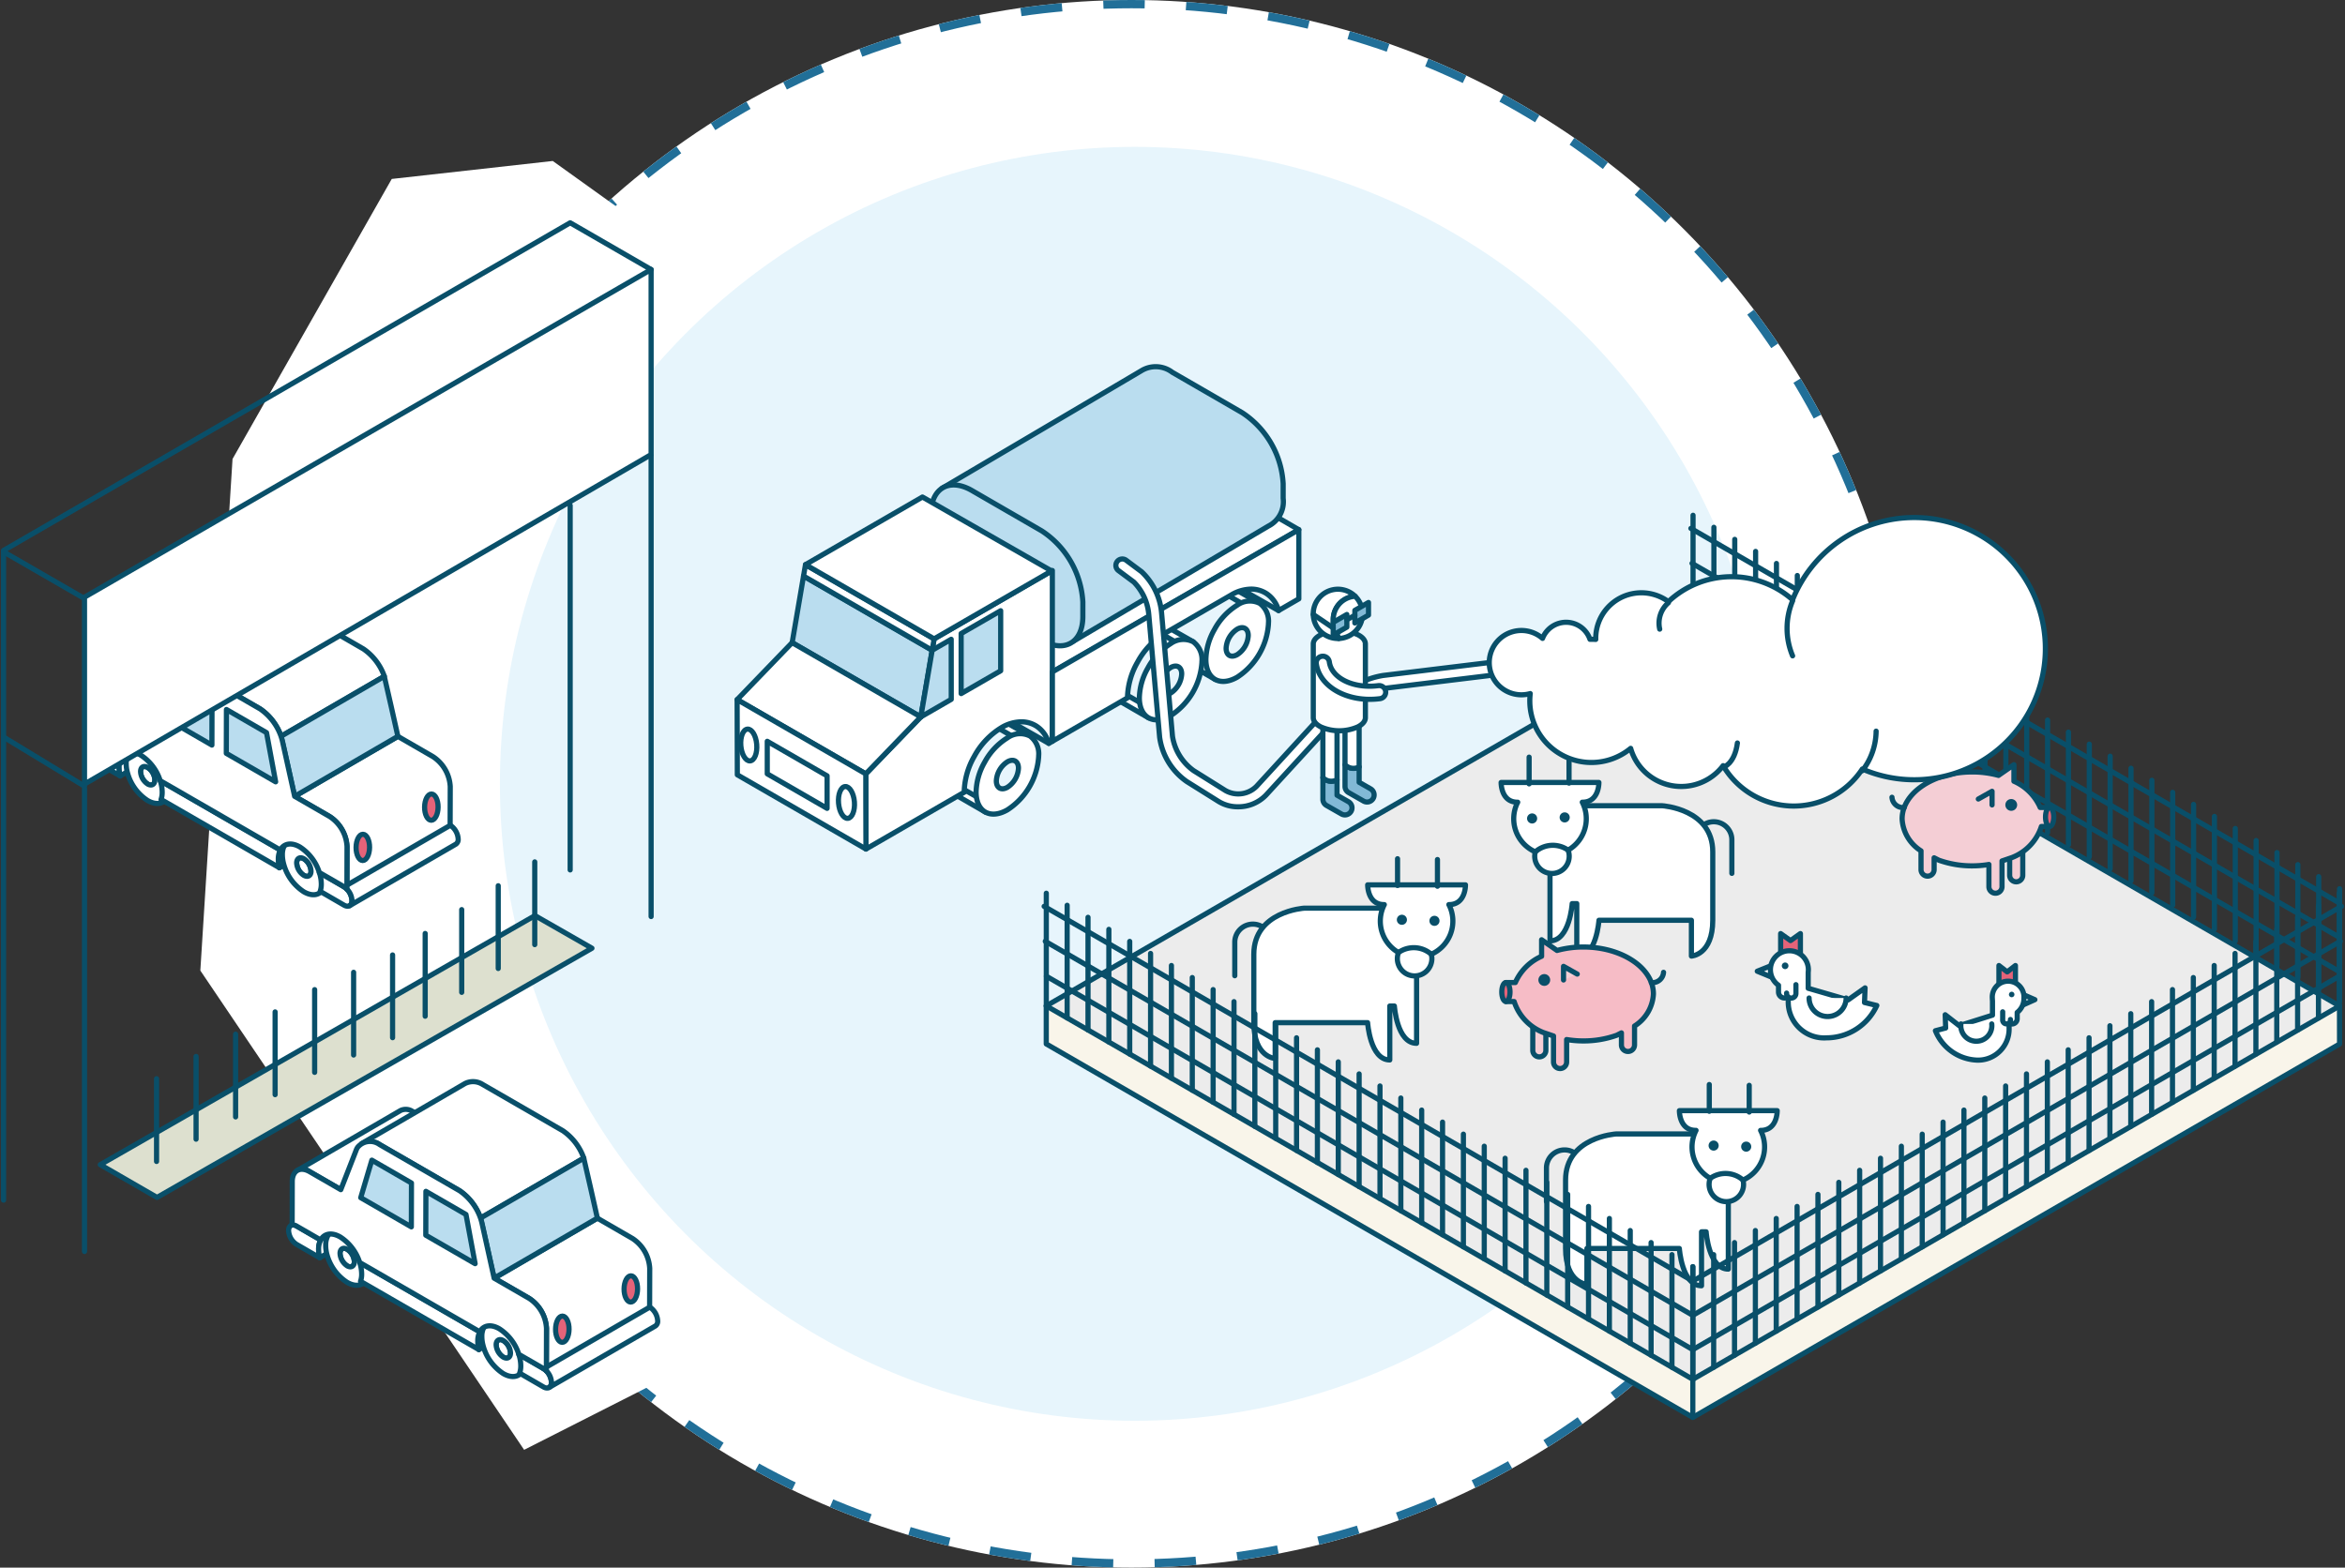 <svg xmlns="http://www.w3.org/2000/svg" width="226.685" height="151.571" viewBox="0 0 226.685 151.571">
  <rect x="0" y="0" width="226.685" height="151.571" fill="#333333" stroke="none"/>
  <g id="그룹_109" data-name="그룹 109" transform="translate(-68.573 -65)">
    <g id="그룹_108" data-name="그룹 108" transform="translate(68.917 65)">
      <g id="그룹_107" data-name="그룹 107">
        <g id="타원_18" data-name="타원 18" transform="translate(33.47)" fill="#fff" stroke="#216f98" stroke-width="0.8" stroke-dasharray="4">
          <ellipse cx="75.562" cy="75.785" rx="75.562" ry="75.785" stroke="none"/>
          <ellipse cx="75.562" cy="75.785" rx="75.162" ry="75.385" fill="none"/>
        </g>
        <ellipse id="타원_19" data-name="타원 19" cx="61.362" cy="61.586" rx="61.362" ry="61.586" transform="translate(47.98 14.2)" fill="#e7f5fc"/>
        <path id="패스_143" data-name="패스 143" d="M-290.6,80l10.895,7.81-19.023,37.662-.865,39.4,21.963,31.761-15.737,7.984-31.3-46.34,3.113-49.464,15.391-27.075Z" transform="translate(343.689 -64.436)" fill="#fff"/>
        <g id="그룹_106" data-name="그룹 106" transform="translate(0 21.541)">
          <g id="그룹_72" data-name="그룹 72">
            <g id="그룹_61" data-name="그룹 61" transform="translate(8.272 36.455)">
              <g id="그룹_52" data-name="그룹 52" transform="translate(0 13.86)">
                <path id="패스_19" data-name="패스 19" d="M155.283,362.972c-.2.042-.339.233-.341.538a1.693,1.693,0,0,0,.768,1.328l2.241,1.295a3.393,3.393,0,0,1-.105-.823,1.915,1.915,0,0,1,.2-.9l-2.327-1.343A.623.623,0,0,0,155.283,362.972Z" transform="translate(-154.942 -362.963)" fill="#fff" stroke="#094f69" stroke-linecap="round" stroke-linejoin="round" stroke-width="0.5"/>
              </g>
              <path id="패스_20" data-name="패스 20" d="M164.781,353.3a1.088,1.088,0,0,1,.41-.438l9.979-5.8a1.083,1.083,0,0,0-.409.438,1.9,1.9,0,0,0-.2.9,3.362,3.362,0,0,0,.106.823l-9.981,5.8a3.392,3.392,0,0,1-.105-.823A1.915,1.915,0,0,1,164.781,353.3Z" transform="translate(-161.681 -337.994)" fill="#fff" stroke="#094f69" stroke-linecap="round" stroke-linejoin="round" stroke-width="0.5"/>
              <g id="그룹_53" data-name="그룹 53" transform="translate(4.968 16.12)">
                <path id="패스_21" data-name="패스 21" d="M172.129,370.565c-.382-.221-.692-.043-.693.4a1.524,1.524,0,0,0,.689,1.2c.384.222.695.042.7-.4A1.52,1.52,0,0,0,172.129,370.565Z" transform="translate(-171.436 -370.47)" fill="#fff" stroke="#094f69" stroke-linecap="round" stroke-linejoin="round" stroke-width="0.5"/>
              </g>
              <g id="그룹_54" data-name="그룹 54" transform="translate(3.58 14.338)">
                <path id="패스_22" data-name="패스 22" d="M168.915,364.837a4.592,4.592,0,0,1,1.881,2.471,3.583,3.583,0,0,1,.19,1.119,2.085,2.085,0,0,1-.109.7c-.279.787-1.06,1.02-1.977.49a4.641,4.641,0,0,1-1.967-2.766,3.4,3.4,0,0,1-.1-.824,1.917,1.917,0,0,1,.2-.9C167.358,364.5,168.08,364.355,168.915,364.837Zm-.009,3.186c.384.222.695.042.7-.4a1.521,1.521,0,0,0-.692-1.2c-.382-.221-.692-.043-.693.4a1.524,1.524,0,0,0,.689,1.2" transform="translate(-166.829 -364.552)" fill="#fff" stroke="#094f69" stroke-linecap="round" stroke-linejoin="round" stroke-width="0.5"/>
              </g>
              <path id="패스_23" data-name="패스 23" d="M215.856,382.789a1.094,1.094,0,0,1,.41-.438l9.98-5.8a1.079,1.079,0,0,0-.41.438,1.9,1.9,0,0,0-.2.9,3.31,3.31,0,0,0,.106.823l-9.981,5.8a3.373,3.373,0,0,1-.105-.823A1.912,1.912,0,0,1,215.856,382.789Z" transform="translate(-197.373 -358.6)" fill="#fff" stroke="#094f69" stroke-linecap="round" stroke-linejoin="round" stroke-width="0.5"/>
              <g id="그룹_55" data-name="그룹 55" transform="translate(20.066 24.947)">
                <path id="패스_24" data-name="패스 24" d="M222.263,399.874c-.384-.221-.695-.044-.7.4a1.525,1.525,0,0,0,.692,1.2c.383.22.692.042.694-.4A1.521,1.521,0,0,0,222.263,399.874Z" transform="translate(-221.567 -399.778)" fill="#fff" stroke="#094f69" stroke-linecap="round" stroke-linejoin="round" stroke-width="0.5"/>
              </g>
              <g id="그룹_56" data-name="그룹 56" transform="translate(18.681 23.166)">
                <path id="패스_25" data-name="패스 25" d="M219.053,394.147a4.6,4.6,0,0,1,1.883,2.471,3.62,3.62,0,0,1,.192,1.12,2.1,2.1,0,0,1-.111.7c-.28.787-1.061,1.017-1.978.488a4.633,4.633,0,0,1-1.964-2.764,3.383,3.383,0,0,1-.105-.824,1.9,1.9,0,0,1,.2-.9C217.5,393.816,218.22,393.666,219.053,394.147Zm-.007,3.188c.382.22.692.042.694-.4a1.521,1.521,0,0,0-.69-1.2c-.384-.221-.695-.045-.7.4a1.525,1.525,0,0,0,.692,1.2" transform="translate(-216.97 -393.863)" fill="#fff" stroke="#094f69" stroke-linecap="round" stroke-linejoin="round" stroke-width="0.5"/>
              </g>
              <path id="패스_26" data-name="패스 26" d="M167.72,325.959a1.184,1.184,0,0,1,1.194.116l2.749,1.587.261.15-9.98,5.8-.259-.151-2.749-1.586a1.184,1.184,0,0,0-1.195-.116Z" transform="translate(-156.897 -323.165)" fill="#fff" stroke="#094f69" stroke-linecap="round" stroke-linejoin="round" stroke-width="0.5"/>
              <g id="그룹_57" data-name="그룹 57" transform="translate(6.871 17.486)">
                <path id="패스_27" data-name="패스 27" d="M189.368,381.707,177.757,375a3.6,3.6,0,0,1,.191,1.12,2.084,2.084,0,0,1-.109.7l11.439,6.6a3.376,3.376,0,0,1-.105-.823A1.913,1.913,0,0,1,189.368,381.707Z" transform="translate(-177.757 -375.003)" fill="#fff" stroke="#094f69" stroke-linecap="round" stroke-linejoin="round" stroke-width="0.5"/>
              </g>
              <g id="그룹_58" data-name="그룹 58" transform="translate(22.253 26.367)">
                <path id="패스_28" data-name="패스 28" d="M231.222,405.871l-2.391-1.38a3.571,3.571,0,0,1,.19,1.119,2.088,2.088,0,0,1-.109.7l2.3,1.331c.426.246.77.046.771-.439a1.707,1.707,0,0,0-.492-1.114A1.291,1.291,0,0,0,231.222,405.871Z" transform="translate(-228.831 -404.491)" fill="#fff" stroke="#094f69" stroke-linecap="round" stroke-linejoin="round" stroke-width="0.5"/>
              </g>
              <path id="패스_29" data-name="패스 29" d="M188.4,317.129a1.736,1.736,0,0,1,1.728.1l7.735,4.465a5.366,5.366,0,0,1,2.021,2.647l-9.98,5.8a5.359,5.359,0,0,0-2.021-2.646l-7.734-4.466a1.735,1.735,0,0,0-1.728-.1Z" transform="translate(-171.347 -316.945)" fill="#fff" stroke="#094f69" stroke-linecap="round" stroke-linejoin="round" stroke-width="0.5"/>
              <path id="패스_30" data-name="패스 30" d="M230.888,360.787l3.388,1.957a3.692,3.692,0,0,1,1.673,2.9l-.012,4.106-9.979,5.8.011-4.107a3.694,3.694,0,0,0-1.674-2.9l-3.387-1.956Z" transform="translate(-201.041 -347.583)" fill="#fff" stroke="#094f69" stroke-linecap="round" stroke-linejoin="round" stroke-width="0.5"/>
              <path id="패스_31" data-name="패스 31" d="M226.523,341.513c.051.15,1.314,5.8,1.314,5.8l-9.98,5.8s-1.262-5.656-1.315-5.805Z" transform="translate(-197.99 -334.114)" fill="#baddef" stroke="#094f69" stroke-linecap="round" stroke-linejoin="round" stroke-width="0.5"/>
              <g id="그룹_59" data-name="그룹 59" transform="translate(24.644 21.8)">
                <path id="패스_32" data-name="패스 32" d="M237.31,397.1l10.264-5.947a.54.54,0,0,0,.226-.493,1.713,1.713,0,0,0-.493-1.114,1.329,1.329,0,0,0-.273-.215l-10.264,5.947a1.29,1.29,0,0,1,.274.216,1.706,1.706,0,0,1,.492,1.114A.538.538,0,0,1,237.31,397.1Z" transform="translate(-236.769 -389.328)" fill="#fff" stroke="#094f69" stroke-linecap="round" stroke-linejoin="round" stroke-width="0.5"/>
              </g>
              <path id="패스_33" data-name="패스 33" d="M240.624,393.472c-.007.7.278,1.272.639,1.276s.658-.562.666-1.263-.279-1.272-.64-1.277S240.631,392.771,240.624,393.472Z" transform="translate(-214.819 -369.541)" fill="#e46379" stroke="#094f69" stroke-linecap="round" stroke-linejoin="round" stroke-width="0.5"/>
              <path id="패스_34" data-name="패스 34" d="M262.612,380.548c-.007.7.279,1.272.639,1.275s.658-.561.666-1.262-.279-1.273-.639-1.276S262.62,379.847,262.612,380.548Z" transform="translate(-230.184 -360.51)" fill="#e46379" stroke="#094f69" stroke-linecap="round" stroke-linejoin="round" stroke-width="0.5"/>
              <g id="그룹_60" data-name="그룹 60" transform="translate(0.341 5.799)">
                <path id="패스_35" data-name="패스 35" d="M156.075,344.27a.623.623,0,0,1,.432.1l2.327,1.343c.333-.625,1.055-.775,1.89-.293a4.591,4.591,0,0,1,1.881,2.47l11.611,6.7c.333-.624,1.054-.774,1.887-.294a4.6,4.6,0,0,1,1.884,2.471l2.391,1.38a1.3,1.3,0,0,1,.274.216l.011-4.107a3.694,3.694,0,0,0-1.674-2.9L175.6,349.4l-1.186-5.362a4.421,4.421,0,0,0-.129-.443,5.359,5.359,0,0,0-2.021-2.646l-7.734-4.466a1.561,1.561,0,0,0-2.118.257,1.128,1.128,0,0,0-.136.254l-1.5,3.849-.259-.151-2.749-1.586c-.924-.534-1.681-.106-1.684.957Z" transform="translate(-156.075 -336.201)" fill="#fff" stroke="#094f69" stroke-linecap="round" stroke-linejoin="round" stroke-width="0.5"/>
              </g>
              <path id="패스_36" data-name="패스 36" d="M198.968,356.4l.012-4.242,3.876,2.239.882,4.756Z" transform="translate(-185.708 -341.555)" fill="#baddef" stroke="#094f69" stroke-linecap="round" stroke-linejoin="round" stroke-width="0.5"/>
              <path id="패스_37" data-name="패스 37" d="M179.18,342.156l3.829,2.211-.011,4.24-4.893-2.824,1.075-3.628Z" transform="translate(-171.129 -334.563)" fill="#baddef" stroke="#094f69" stroke-linecap="round" stroke-linejoin="round" stroke-width="0.5"/>
            </g>
            <g id="그룹_71" data-name="그룹 71" transform="translate(27.555 83.04)">
              <g id="그룹_62" data-name="그룹 62" transform="translate(0 13.859)">
                <path id="패스_38" data-name="패스 38" d="M219.307,516.817c-.2.042-.339.233-.341.538a1.693,1.693,0,0,0,.768,1.328l2.241,1.295a3.378,3.378,0,0,1-.105-.823,1.914,1.914,0,0,1,.2-.9l-2.327-1.344A.625.625,0,0,0,219.307,516.817Z" transform="translate(-218.966 -516.808)" fill="#fff" stroke="#094f69" stroke-linecap="round" stroke-linejoin="round" stroke-width="0.5"/>
              </g>
              <path id="패스_39" data-name="패스 39" d="M228.805,507.148a1.087,1.087,0,0,1,.41-.438l9.979-5.8a1.085,1.085,0,0,0-.409.438,1.9,1.9,0,0,0-.2.9,3.357,3.357,0,0,0,.106.823l-9.981,5.8a3.376,3.376,0,0,1-.105-.823A1.915,1.915,0,0,1,228.805,507.148Z" transform="translate(-225.705 -491.84)" fill="#fff" stroke="#094f69" stroke-linecap="round" stroke-linejoin="round" stroke-width="0.5"/>
              <g id="그룹_63" data-name="그룹 63" transform="translate(4.968 16.12)">
                <path id="패스_40" data-name="패스 40" d="M236.153,524.41c-.382-.22-.692-.043-.693.4a1.525,1.525,0,0,0,.689,1.2c.384.222.695.042.7-.4A1.522,1.522,0,0,0,236.153,524.41Z" transform="translate(-235.46 -524.316)" fill="#fff" stroke="#094f69" stroke-linecap="round" stroke-linejoin="round" stroke-width="0.5"/>
              </g>
              <g id="그룹_64" data-name="그룹 64" transform="translate(3.58 14.338)">
                <path id="패스_41" data-name="패스 41" d="M232.938,518.683a4.587,4.587,0,0,1,1.881,2.47,3.587,3.587,0,0,1,.191,1.119,2.082,2.082,0,0,1-.109.7c-.28.787-1.06,1.02-1.977.49a4.641,4.641,0,0,1-1.967-2.766,3.41,3.41,0,0,1-.1-.824,1.915,1.915,0,0,1,.2-.9C231.381,518.35,232.1,518.2,232.938,518.683Zm-.009,3.186c.384.222.694.042.7-.4a1.521,1.521,0,0,0-.692-1.2c-.382-.221-.692-.043-.693.4a1.525,1.525,0,0,0,.689,1.2" transform="translate(-230.852 -518.397)" fill="#fff" stroke="#094f69" stroke-linecap="round" stroke-linejoin="round" stroke-width="0.5"/>
              </g>
              <path id="패스_42" data-name="패스 42" d="M279.88,536.635a1.1,1.1,0,0,1,.41-.438l9.98-5.8a1.074,1.074,0,0,0-.41.438,1.9,1.9,0,0,0-.2.9,3.331,3.331,0,0,0,.106.824l-9.98,5.8a3.374,3.374,0,0,1-.105-.823A1.919,1.919,0,0,1,279.88,536.635Z" transform="translate(-261.397 -512.446)" fill="#fff" stroke="#094f69" stroke-linecap="round" stroke-linejoin="round" stroke-width="0.5"/>
              <g id="그룹_65" data-name="그룹 65" transform="translate(20.066 24.947)">
                <path id="패스_43" data-name="패스 43" d="M286.287,553.719c-.384-.221-.695-.045-.7.4a1.526,1.526,0,0,0,.692,1.2c.382.22.692.041.694-.4A1.521,1.521,0,0,0,286.287,553.719Z" transform="translate(-285.591 -553.624)" fill="#fff" stroke="#094f69" stroke-linecap="round" stroke-linejoin="round" stroke-width="0.5"/>
              </g>
              <g id="그룹_66" data-name="그룹 66" transform="translate(18.681 23.166)">
                <path id="패스_44" data-name="패스 44" d="M283.077,547.992a4.6,4.6,0,0,1,1.883,2.471,3.611,3.611,0,0,1,.192,1.119,2.1,2.1,0,0,1-.111.7c-.28.786-1.061,1.018-1.978.488a4.633,4.633,0,0,1-1.964-2.764,3.362,3.362,0,0,1-.105-.824,1.9,1.9,0,0,1,.2-.9C281.522,547.662,282.244,547.512,283.077,547.992Zm-.007,3.188c.383.22.692.041.694-.4a1.521,1.521,0,0,0-.69-1.2c-.384-.221-.695-.045-.7.4a1.526,1.526,0,0,0,.692,1.2" transform="translate(-280.994 -547.708)" fill="#fff" stroke="#094f69" stroke-linecap="round" stroke-linejoin="round" stroke-width="0.5"/>
              </g>
              <path id="패스_45" data-name="패스 45" d="M231.744,479.8a1.185,1.185,0,0,1,1.194.116l2.749,1.587.261.15-9.98,5.8-.259-.151-2.749-1.586a1.183,1.183,0,0,0-1.195-.117Z" transform="translate(-220.921 -477.01)" fill="#fff" stroke="#094f69" stroke-linecap="round" stroke-linejoin="round" stroke-width="0.5"/>
              <g id="그룹_67" data-name="그룹 67" transform="translate(6.871 17.486)">
                <path id="패스_46" data-name="패스 46" d="M253.392,535.552l-11.611-6.7a3.6,3.6,0,0,1,.191,1.12,2.09,2.09,0,0,1-.109.7l11.439,6.6a3.372,3.372,0,0,1-.105-.823A1.918,1.918,0,0,1,253.392,535.552Z" transform="translate(-241.781 -528.849)" fill="#fff" stroke="#094f69" stroke-linecap="round" stroke-linejoin="round" stroke-width="0.5"/>
              </g>
              <g id="그룹_68" data-name="그룹 68" transform="translate(22.253 26.367)">
                <path id="패스_47" data-name="패스 47" d="M295.245,559.717l-2.39-1.38a3.569,3.569,0,0,1,.19,1.119,2.086,2.086,0,0,1-.109.7l2.3,1.331c.426.246.77.046.771-.439a1.708,1.708,0,0,0-.492-1.114A1.316,1.316,0,0,0,295.245,559.717Z" transform="translate(-292.855 -558.337)" fill="#fff" stroke="#094f69" stroke-linecap="round" stroke-linejoin="round" stroke-width="0.5"/>
              </g>
              <path id="패스_48" data-name="패스 48" d="M252.42,470.975a1.736,1.736,0,0,1,1.728.1l7.735,4.465a5.364,5.364,0,0,1,2.021,2.647l-9.98,5.8a5.358,5.358,0,0,0-2.021-2.646l-7.734-4.466a1.736,1.736,0,0,0-1.728-.1Z" transform="translate(-235.371 -470.791)" fill="#fff" stroke="#094f69" stroke-linecap="round" stroke-linejoin="round" stroke-width="0.5"/>
              <path id="패스_49" data-name="패스 49" d="M294.912,514.632l3.388,1.957a3.691,3.691,0,0,1,1.673,2.9l-.011,4.107-9.979,5.8.011-4.107a3.7,3.7,0,0,0-1.674-2.9l-3.387-1.956Z" transform="translate(-265.065 -501.428)" fill="#fff" stroke="#094f69" stroke-linecap="round" stroke-linejoin="round" stroke-width="0.5"/>
              <path id="패스_50" data-name="패스 50" d="M290.547,495.358c.051.15,1.314,5.8,1.314,5.8l-9.98,5.8s-1.262-5.656-1.315-5.805Z" transform="translate(-262.014 -487.959)" fill="#baddef" stroke="#094f69" stroke-linecap="round" stroke-linejoin="round" stroke-width="0.5"/>
              <g id="그룹_69" data-name="그룹 69" transform="translate(24.644 21.8)">
                <path id="패스_51" data-name="패스 51" d="M301.333,550.942,311.6,545a.539.539,0,0,0,.225-.493,1.707,1.707,0,0,0-.493-1.113,1.291,1.291,0,0,0-.273-.216l-10.264,5.947a1.311,1.311,0,0,1,.274.216,1.707,1.707,0,0,1,.492,1.114A.539.539,0,0,1,301.333,550.942Z" transform="translate(-300.792 -543.173)" fill="#fff" stroke="#094f69" stroke-linecap="round" stroke-linejoin="round" stroke-width="0.5"/>
              </g>
              <path id="패스_52" data-name="패스 52" d="M304.648,547.319c-.007.7.278,1.272.639,1.276s.658-.562.666-1.263-.279-1.272-.64-1.276S304.655,546.618,304.648,547.319Z" transform="translate(-278.842 -523.388)" fill="#e46379" stroke="#094f69" stroke-linecap="round" stroke-linejoin="round" stroke-width="0.5"/>
              <path id="패스_53" data-name="패스 53" d="M326.636,534.393c-.007.7.279,1.272.639,1.276s.658-.561.666-1.263-.279-1.272-.639-1.276S326.644,533.692,326.636,534.393Z" transform="translate(-294.208 -514.355)" fill="#e46379" stroke="#094f69" stroke-linecap="round" stroke-linejoin="round" stroke-width="0.5"/>
              <g id="그룹_70" data-name="그룹 70" transform="translate(0.341 5.799)">
                <path id="패스_54" data-name="패스 54" d="M220.1,498.115a.624.624,0,0,1,.432.1l2.327,1.343c.333-.625,1.055-.775,1.89-.292a4.588,4.588,0,0,1,1.881,2.47l11.611,6.7c.333-.625,1.054-.775,1.887-.293a4.6,4.6,0,0,1,1.884,2.471l2.39,1.38a1.315,1.315,0,0,1,.274.216l.011-4.106a3.7,3.7,0,0,0-1.674-2.9l-3.387-1.956-1.186-5.362a4.417,4.417,0,0,0-.129-.443,5.357,5.357,0,0,0-2.021-2.646l-7.734-4.466a1.561,1.561,0,0,0-2.118.257,1.127,1.127,0,0,0-.136.254l-1.5,3.849-.259-.151-2.749-1.586c-.924-.534-1.681-.106-1.684.957Z" transform="translate(-220.099 -490.046)" fill="#fff" stroke="#094f69" stroke-linecap="round" stroke-linejoin="round" stroke-width="0.5"/>
              </g>
              <path id="패스_55" data-name="패스 55" d="M262.992,510.249l.012-4.242,3.876,2.239.882,4.756Z" transform="translate(-249.732 -495.401)" fill="#baddef" stroke="#094f69" stroke-linecap="round" stroke-linejoin="round" stroke-width="0.5"/>
              <path id="패스_56" data-name="패스 56" d="M243.2,496l3.829,2.211-.011,4.241-4.893-2.824L243.2,496Z" transform="translate(-235.153 -488.408)" fill="#baddef" stroke="#094f69" stroke-linecap="round" stroke-linejoin="round" stroke-width="0.5"/>
            </g>
            <path id="패스_57" data-name="패스 57" d="M206.049,420.964l-5.508-3.153-42.019,24.081,5.485,3.166Z" transform="translate(-149.171 -350.823)" fill="#dde0cf" stroke="#094f69" stroke-linecap="round" stroke-linejoin="round" stroke-width="0.5"/>
            <line id="선_6" data-name="선 6" y1="35.249" transform="translate(54.773 27.322)" fill="none" stroke="#094f69" stroke-linecap="round" stroke-linejoin="round" stroke-width="0.5"/>
            <line id="선_7" data-name="선 7" x2="7.825" y2="4.518" transform="translate(0 31.814)" fill="none" stroke="#094f69" stroke-linecap="round" stroke-linejoin="round" stroke-width="0.5"/>
            <path id="패스_58" data-name="패스 58" d="M190.073,201.072l-7.825-4.518-54.773,31.682v62.816" transform="translate(-127.475 -196.554)" fill="none" stroke="#094f69" stroke-linecap="round" stroke-linejoin="round" stroke-width="0.5"/>
            <line id="선_8" data-name="선 8" x2="7.825" y2="4.754" transform="translate(0 49.722)" fill="none" stroke="#094f69" stroke-linecap="round" stroke-linejoin="round" stroke-width="0.5"/>
            <line id="선_9" data-name="선 9" y2="44.52" transform="translate(62.598 22.558)" fill="none" stroke="#094f69" stroke-linecap="round" stroke-linejoin="round" stroke-width="0.5"/>
            <line id="선_10" data-name="선 10" y1="44.745" transform="translate(7.825 54.717)" fill="none" stroke="#094f69" stroke-linecap="round" stroke-linejoin="round" stroke-width="0.5"/>
            <path id="패스_59" data-name="패스 59" d="M153.456,261.307l54.773-31.86V211.554l-54.773,31.682Z" transform="translate(-145.631 -207.037)" fill="#fff" stroke="#094f69" stroke-linecap="round" stroke-linejoin="round" stroke-width="0.5"/>
            <line id="선_11" data-name="선 11" y1="14.256" transform="translate(14.79 76.502)" fill="none" stroke="#094f69" stroke-linecap="round" stroke-linejoin="round" stroke-width="0.5" stroke-dasharray="8"/>
            <line id="선_12" data-name="선 12" y1="14.256" transform="translate(18.61 74.349)" fill="none" stroke="#094f69" stroke-linecap="round" stroke-linejoin="round" stroke-width="0.5" stroke-dasharray="8"/>
            <line id="선_13" data-name="선 13" y1="14.256" transform="translate(22.431 72.195)" fill="none" stroke="#094f69" stroke-linecap="round" stroke-linejoin="round" stroke-width="0.5" stroke-dasharray="8"/>
            <line id="선_14" data-name="선 14" y1="14.257" transform="translate(26.251 70.042)" fill="none" stroke="#094f69" stroke-linecap="round" stroke-linejoin="round" stroke-width="0.5" stroke-dasharray="8"/>
            <line id="선_15" data-name="선 15" y1="14.256" transform="translate(30.072 67.888)" fill="none" stroke="#094f69" stroke-linecap="round" stroke-linejoin="round" stroke-width="0.5" stroke-dasharray="8"/>
            <line id="선_16" data-name="선 16" y1="14.256" transform="translate(33.839 66.212)" fill="none" stroke="#094f69" stroke-linecap="round" stroke-linejoin="round" stroke-width="0.5" stroke-dasharray="8"/>
            <line id="선_17" data-name="선 17" y1="14.256" transform="translate(37.606 64.535)" fill="none" stroke="#094f69" stroke-linecap="round" stroke-linejoin="round" stroke-width="0.5" stroke-dasharray="8"/>
            <line id="선_18" data-name="선 18" y1="14.256" transform="translate(51.349 55.537)" fill="none" stroke="#094f69" stroke-linecap="round" stroke-linejoin="round" stroke-width="0.5" stroke-dasharray="8"/>
            <line id="선_19" data-name="선 19" y1="14.256" transform="translate(47.819 57.844)" fill="none" stroke="#094f69" stroke-linecap="round" stroke-linejoin="round" stroke-width="0.5" stroke-dasharray="8"/>
            <line id="선_20" data-name="선 20" y1="14.256" transform="translate(44.288 60.151)" fill="none" stroke="#094f69" stroke-linecap="round" stroke-linejoin="round" stroke-width="0.5" stroke-dasharray="8"/>
            <line id="선_21" data-name="선 21" y1="14.256" transform="translate(40.758 62.458)" fill="none" stroke="#094f69" stroke-linecap="round" stroke-linejoin="round" stroke-width="0.5" stroke-dasharray="8"/>
          </g>
          <g id="그룹_105" data-name="그룹 105" transform="translate(70.913 13.914)">
            <g id="그룹_74" data-name="그룹 74" transform="translate(92.196 14.365)">
              <g id="그룹_73" data-name="그룹 73" transform="translate(0.209 0)">
                <line id="선_22" data-name="선 22" y1="10.893" fill="none" stroke="#094f69" stroke-linecap="round" stroke-linejoin="round" stroke-width="0.5"/>
                <line id="선_23" data-name="선 23" y1="10.893" transform="translate(2.016 1.165)" fill="none" stroke="#094f69" stroke-linecap="round" stroke-linejoin="round" stroke-width="0.5"/>
                <line id="선_24" data-name="선 24" y1="10.893" transform="translate(4.032 2.33)" fill="none" stroke="#094f69" stroke-linecap="round" stroke-linejoin="round" stroke-width="0.5"/>
                <line id="선_25" data-name="선 25" y1="10.893" transform="translate(6.048 3.494)" fill="none" stroke="#094f69" stroke-linecap="round" stroke-linejoin="round" stroke-width="0.5"/>
                <line id="선_26" data-name="선 26" y1="10.893" transform="translate(8.064 4.659)" fill="none" stroke="#094f69" stroke-linecap="round" stroke-linejoin="round" stroke-width="0.5"/>
                <line id="선_27" data-name="선 27" y1="10.893" transform="translate(10.08 5.824)" fill="none" stroke="#094f69" stroke-linecap="round" stroke-linejoin="round" stroke-width="0.5"/>
                <line id="선_28" data-name="선 28" y1="10.892" transform="translate(12.096 6.989)" fill="none" stroke="#094f69" stroke-linecap="round" stroke-linejoin="round" stroke-width="0.5"/>
                <line id="선_29" data-name="선 29" y1="10.893" transform="translate(14.112 8.154)" fill="none" stroke="#094f69" stroke-linecap="round" stroke-linejoin="round" stroke-width="0.5"/>
                <line id="선_30" data-name="선 30" y1="10.893" transform="translate(16.128 9.318)" fill="none" stroke="#094f69" stroke-linecap="round" stroke-linejoin="round" stroke-width="0.5"/>
                <line id="선_31" data-name="선 31" y1="10.893" transform="translate(18.144 10.483)" fill="none" stroke="#094f69" stroke-linecap="round" stroke-linejoin="round" stroke-width="0.5"/>
                <line id="선_32" data-name="선 32" y1="10.893" transform="translate(20.16 11.648)" fill="none" stroke="#094f69" stroke-linecap="round" stroke-linejoin="round" stroke-width="0.5"/>
                <line id="선_33" data-name="선 33" y1="10.893" transform="translate(22.176 12.813)" fill="none" stroke="#094f69" stroke-linecap="round" stroke-linejoin="round" stroke-width="0.5"/>
                <line id="선_34" data-name="선 34" y1="10.893" transform="translate(24.192 13.978)" fill="none" stroke="#094f69" stroke-linecap="round" stroke-linejoin="round" stroke-width="0.5"/>
                <line id="선_35" data-name="선 35" y1="10.893" transform="translate(26.208 15.142)" fill="none" stroke="#094f69" stroke-linecap="round" stroke-linejoin="round" stroke-width="0.5"/>
                <line id="선_36" data-name="선 36" y1="10.893" transform="translate(28.224 16.307)" fill="none" stroke="#094f69" stroke-linecap="round" stroke-linejoin="round" stroke-width="0.5"/>
                <line id="선_37" data-name="선 37" y1="10.893" transform="translate(30.24 17.472)" fill="none" stroke="#094f69" stroke-linecap="round" stroke-linejoin="round" stroke-width="0.5"/>
                <line id="선_38" data-name="선 38" y1="10.893" transform="translate(32.256 18.637)" fill="none" stroke="#094f69" stroke-linecap="round" stroke-linejoin="round" stroke-width="0.5"/>
                <line id="선_39" data-name="선 39" y1="10.893" transform="translate(34.272 19.802)" fill="none" stroke="#094f69" stroke-linecap="round" stroke-linejoin="round" stroke-width="0.5"/>
                <line id="선_40" data-name="선 40" y1="10.893" transform="translate(36.288 20.966)" fill="none" stroke="#094f69" stroke-linecap="round" stroke-linejoin="round" stroke-width="0.5"/>
                <line id="선_41" data-name="선 41" y1="10.893" transform="translate(38.304 22.131)" fill="none" stroke="#094f69" stroke-linecap="round" stroke-linejoin="round" stroke-width="0.5"/>
                <line id="선_42" data-name="선 42" y1="10.893" transform="translate(40.32 23.296)" fill="none" stroke="#094f69" stroke-linecap="round" stroke-linejoin="round" stroke-width="0.5"/>
                <line id="선_43" data-name="선 43" y1="10.893" transform="translate(42.336 24.461)" fill="none" stroke="#094f69" stroke-linecap="round" stroke-linejoin="round" stroke-width="0.5"/>
                <line id="선_44" data-name="선 44" y1="10.893" transform="translate(44.352 25.626)" fill="none" stroke="#094f69" stroke-linecap="round" stroke-linejoin="round" stroke-width="0.5"/>
                <line id="선_45" data-name="선 45" y1="10.893" transform="translate(46.368 26.791)" fill="none" stroke="#094f69" stroke-linecap="round" stroke-linejoin="round" stroke-width="0.5"/>
                <line id="선_46" data-name="선 46" y1="10.893" transform="translate(48.384 27.955)" fill="none" stroke="#094f69" stroke-linecap="round" stroke-linejoin="round" stroke-width="0.5"/>
                <line id="선_47" data-name="선 47" y1="10.893" transform="translate(50.4 29.12)" fill="none" stroke="#094f69" stroke-linecap="round" stroke-linejoin="round" stroke-width="0.5"/>
                <line id="선_48" data-name="선 48" y1="10.893" transform="translate(52.416 30.285)" fill="none" stroke="#094f69" stroke-linecap="round" stroke-linejoin="round" stroke-width="0.5"/>
                <line id="선_49" data-name="선 49" y1="10.893" transform="translate(54.432 31.45)" fill="none" stroke="#094f69" stroke-linecap="round" stroke-linejoin="round" stroke-width="0.5"/>
                <line id="선_50" data-name="선 50" y1="10.893" transform="translate(56.448 32.615)" fill="none" stroke="#094f69" stroke-linecap="round" stroke-linejoin="round" stroke-width="0.5"/>
                <line id="선_51" data-name="선 51" y1="10.893" transform="translate(58.464 33.779)" fill="none" stroke="#094f69" stroke-linecap="round" stroke-linejoin="round" stroke-width="0.5"/>
                <line id="선_52" data-name="선 52" y1="10.892" transform="translate(60.48 34.944)" fill="none" stroke="#094f69" stroke-linecap="round" stroke-linejoin="round" stroke-width="0.5"/>
                <line id="선_53" data-name="선 53" y1="10.893" transform="translate(62.496 36.109)" fill="none" stroke="#094f69" stroke-linecap="round" stroke-linejoin="round" stroke-width="0.5"/>
              </g>
              <line id="선_54" data-name="선 54" x2="62.496" y2="36.109" transform="translate(0.221 8.029)" fill="none" stroke="#094f69" stroke-linecap="round" stroke-linejoin="round" stroke-width="0.5"/>
              <line id="선_55" data-name="선 55" x2="62.495" y2="36.109" transform="translate(0.11 4.65)" fill="none" stroke="#094f69" stroke-linecap="round" stroke-linejoin="round" stroke-width="0.5"/>
              <line id="선_56" data-name="선 56" x2="62.496" y2="36.109" transform="translate(0 1.271)" fill="none" stroke="#094f69" stroke-linecap="round" stroke-linejoin="round" stroke-width="0.5"/>
            </g>
            <g id="그룹_75" data-name="그룹 75" transform="translate(29.887 25.719)">
              <path id="패스_60" data-name="패스 60" d="M2361.89,268.806l-62.519,36.1-62.5-36.109v-3.677l125.014.013Z" transform="translate(-2236.876 -229.034)" fill="#f9f5ea" stroke="#094f69" stroke-linecap="round" stroke-linejoin="round" stroke-width="0.5"/>
              <path id="패스_61" data-name="패스 61" d="M2299.371,62.625l-62.5,36.082,62.5,36.109,62.519-36.1Z" transform="translate(-2236.876 -62.625)" fill="#ececec" stroke="#094f69" stroke-linecap="round" stroke-linejoin="round" stroke-width="0.5"/>
              <line id="선_57" data-name="선 57" y2="3.676" transform="translate(62.496 72.191)" fill="none" stroke="#094f69" stroke-linecap="round" stroke-linejoin="round" stroke-width="0.5"/>
            </g>
            <g id="그룹_76" data-name="그룹 76" transform="translate(48.101 47.573)">
              <path id="패스_62" data-name="패스 62" d="M2342.6,223.569a1.75,1.75,0,0,0-1.75-1.75h0a1.749,1.749,0,0,0-1.749,1.75v3.239" transform="translate(-2339.096 -215.495)" fill="none" stroke="#094f69" stroke-linecap="round" stroke-linejoin="round" stroke-width="0.5"/>
              <path id="패스_63" data-name="패스 63" d="M2354.323,213.159h7.431l3.429,6.167v6.9c-1.906,0-2.145-3.606-2.145-3.606h-.445v5.215c-1.906,0-2.144-3.606-2.144-3.606h-8.935v3.465s-2.065-.1-2.065-3.465v-6.612C2349.449,213.451,2354.323,213.159,2354.323,213.159Z" transform="translate(-2347.604 -208.378)" fill="#fff" stroke="#094f69" stroke-linecap="round" stroke-linejoin="round" stroke-width="0.5"/>
              <path id="패스_64" data-name="패스 64" d="M2411.218,200.511h9.453s.039,1.921-1.605,1.909h0a3.5,3.5,0,0,1-1.7,4.8,1.636,1.636,0,0,1,.057.409,1.668,1.668,0,1,1-3.227-.576,3.5,3.5,0,0,1-1.37-4.633h0C2411.179,202.432,2411.218,200.511,2411.218,200.511Z" transform="translate(-2398.366 -197.984)" fill="#fff" stroke="#094f69" stroke-linecap="round" stroke-linejoin="round" stroke-width="0.5"/>
              <line id="선_58" data-name="선 58" y1="2.585" transform="translate(19.597 0.077)" fill="none" stroke="#094f69" stroke-linecap="round" stroke-linejoin="round" stroke-width="0.5"/>
              <line id="선_59" data-name="선 59" y1="2.586" transform="translate(15.739)" fill="none" stroke="#094f69" stroke-linecap="round" stroke-linejoin="round" stroke-width="0.5"/>
              <path id="패스_65" data-name="패스 65" d="M2427.047,217.212a.488.488,0,1,0,.488-.488A.488.488,0,0,0,2427.047,217.212Z" transform="translate(-2411.376 -211.308)" fill="#094f69"/>
              <path id="패스_66" data-name="패스 66" d="M2444.714,217.781a.488.488,0,1,0,.488-.488A.488.488,0,0,0,2444.714,217.781Z" transform="translate(-2425.894 -211.775)" fill="#094f69"/>
              <path id="패스_67" data-name="패스 67" d="M2431.1,235.344a2.566,2.566,0,0,0-3.17-.168" transform="translate(-2412.101 -226.106)" fill="none" stroke="#094f69" stroke-linecap="round" stroke-linejoin="round" stroke-width="0.5"/>
            </g>
            <g id="그룹_77" data-name="그룹 77" transform="translate(78.236 69.405)">
              <path id="패스_68" data-name="패스 68" d="M2511.715,345.03a1.749,1.749,0,0,0-1.75-1.749h0a1.749,1.749,0,0,0-1.75,1.749v3.239" transform="translate(-2508.216 -336.957)" fill="none" stroke="#094f69" stroke-linecap="round" stroke-linejoin="round" stroke-width="0.5"/>
              <path id="패스_69" data-name="패스 69" d="M2523.443,334.62h7.431l3.429,6.167v6.9c-1.906,0-2.144-3.606-2.144-3.606h-.446v5.216c-1.906,0-2.144-3.606-2.144-3.606h-8.935v3.465s-2.064-.1-2.064-3.465v-6.612C2518.57,334.912,2523.443,334.62,2523.443,334.62Z" transform="translate(-2516.724 -329.839)" fill="#fff" stroke="#094f69" stroke-linecap="round" stroke-linejoin="round" stroke-width="0.5"/>
              <path id="패스_70" data-name="패스 70" d="M2580.339,321.972h9.453s.039,1.921-1.605,1.909h0a3.5,3.5,0,0,1-1.7,4.8,1.666,1.666,0,1,1-3.17-.168,3.495,3.495,0,0,1-1.37-4.634h0C2580.3,323.893,2580.339,321.972,2580.339,321.972Z" transform="translate(-2567.488 -319.445)" fill="#fff" stroke="#094f69" stroke-linecap="round" stroke-linejoin="round" stroke-width="0.5"/>
              <line id="선_60" data-name="선 60" y1="2.585" transform="translate(19.598 0.077)" fill="none" stroke="#094f69" stroke-linecap="round" stroke-linejoin="round" stroke-width="0.5"/>
              <line id="선_61" data-name="선 61" y1="2.586" transform="translate(15.739)" fill="none" stroke="#094f69" stroke-linecap="round" stroke-linejoin="round" stroke-width="0.5"/>
              <path id="패스_71" data-name="패스 71" d="M2596.166,338.673a.488.488,0,1,0,.489-.488A.489.489,0,0,0,2596.166,338.673Z" transform="translate(-2580.494 -332.769)" fill="#094f69"/>
              <path id="패스_72" data-name="패스 72" d="M2613.833,339.243a.488.488,0,1,0,.488-.488A.488.488,0,0,0,2613.833,339.243Z" transform="translate(-2595.013 -333.237)" fill="#094f69"/>
              <path id="패스_73" data-name="패스 73" d="M2600.22,356.805a2.566,2.566,0,0,0-3.17-.168" transform="translate(-2581.221 -347.567)" fill="none" stroke="#094f69" stroke-linecap="round" stroke-linejoin="round" stroke-width="0.5"/>
            </g>
            <g id="그룹_78" data-name="그룹 78" transform="translate(73.852 37.674)">
              <path id="패스_74" data-name="패스 74" d="M2589.146,168.314a1.75,1.75,0,0,1,1.75-1.75h0a1.749,1.749,0,0,1,1.749,1.75v3.239" transform="translate(-2570.34 -160.24)" fill="none" stroke="#094f69" stroke-linecap="round" stroke-linejoin="round" stroke-width="0.5"/>
              <path id="패스_75" data-name="패스 75" d="M2520.994,157.9h-7.431l-3.429,6.167v6.9c1.906,0,2.144-3.606,2.144-3.606h.445v5.216c1.906,0,2.144-3.606,2.144-3.606h8.936v3.465s2.064-.1,2.064-3.465v-6.612C2525.867,158.2,2520.994,157.9,2520.994,157.9Z" transform="translate(-2505.408 -153.123)" fill="#fff" stroke="#094f69" stroke-linecap="round" stroke-linejoin="round" stroke-width="0.5"/>
              <path id="패스_76" data-name="패스 76" d="M2493.063,145.256h-9.453s-.039,1.921,1.605,1.909h0a3.5,3.5,0,0,0,1.7,4.8,1.649,1.649,0,0,0-.057.409,1.667,1.667,0,1,0,3.227-.576,3.5,3.5,0,0,0,1.371-4.634h0C2493.1,147.177,2493.063,145.256,2493.063,145.256Z" transform="translate(-2483.61 -142.729)" fill="#fff" stroke="#094f69" stroke-linecap="round" stroke-linejoin="round" stroke-width="0.5"/>
              <line id="선_62" data-name="선 62" y1="2.585" transform="translate(2.707 0.077)" fill="none" stroke="#094f69" stroke-linecap="round" stroke-linejoin="round" stroke-width="0.5"/>
              <line id="선_63" data-name="선 63" y1="2.585" transform="translate(6.565)" fill="none" stroke="#094f69" stroke-linecap="round" stroke-linejoin="round" stroke-width="0.5"/>
              <path id="패스_77" data-name="패스 77" d="M2516.328,161.957a.488.488,0,1,1-.489-.488A.489.489,0,0,1,2516.328,161.957Z" transform="translate(-2509.695 -156.053)" fill="#094f69"/>
              <path id="패스_78" data-name="패스 78" d="M2498.663,162.526a.488.488,0,1,1-.488-.488A.488.488,0,0,1,2498.663,162.526Z" transform="translate(-2495.179 -156.52)" fill="#094f69"/>
              <path id="패스_79" data-name="패스 79" d="M2502.161,180.089a2.565,2.565,0,0,1,3.169-.167" transform="translate(-2498.856 -170.852)" fill="none" stroke="#094f69" stroke-linecap="round" stroke-linejoin="round" stroke-width="0.5"/>
            </g>
            <g id="그룹_80" data-name="그룹 80" transform="translate(73.915 55.406)">
              <path id="패스_80" data-name="패스 80" d="M2502.05,273.439a.633.633,0,0,1-.633.633h0a.633.633,0,0,1-.633-.633v-3a.633.633,0,0,1,.633-.633h0a.633.633,0,0,1,.633.633Z" transform="translate(-2497.787 -262.746)" fill="#f4ced5" stroke="#094f69" stroke-linecap="round" stroke-linejoin="round" stroke-width="0.5"/>
              <g id="그룹_79" data-name="그룹 79" transform="translate(0.399)">
                <path id="패스_81" data-name="패스 81" d="M2500.468,235.421c0-2.507-3.035-4.539-6.779-4.539a9.674,9.674,0,0,0-2.539.334h0l-1.491-1.036v1.6h0a4.948,4.948,0,0,0-2.54,2.538h-.914v1.838h.8a4.8,4.8,0,0,0,2.838,3l.968.33V242a.633.633,0,1,0,1.267,0v-2.171a9.838,9.838,0,0,0,1.612.134,9.514,9.514,0,0,0,3.221-.544l.464-.234v1.164a.633.633,0,1,0,1.267,0v-1.828A3.889,3.889,0,0,0,2500.468,235.421Z" transform="translate(-2486.207 -230.179)" fill="#f6bcc6" stroke="#094f69" stroke-linecap="round" stroke-linejoin="round" stroke-width="0.5"/>
                <path id="패스_82" data-name="패스 82" d="M2565.114,248.857a1.073,1.073,0,0,0,1.18-.994" transform="translate(-2551.054 -244.712)" fill="none" stroke="#094f69" stroke-linecap="round" stroke-linejoin="round" stroke-width="0.5"/>
                <path id="패스_83" data-name="패스 83" d="M2504.975,249.39a.57.57,0,1,1-.571-.571A.571.571,0,0,1,2504.975,249.39Z" transform="translate(-2500.694 -245.498)" fill="#094f69"/>
              </g>
              <ellipse id="타원_17" data-name="타원 17" cx="0.399" cy="0.919" rx="0.399" ry="0.919" transform="translate(0 4.136)" fill="#e46379" stroke="#094f69" stroke-linecap="round" stroke-linejoin="round" stroke-width="0.5"/>
              <path id="패스_84" data-name="패스 84" d="M2517.467,245.943v-1.318l1.328.747" transform="translate(-2511.497 -242.051)" fill="#f4ced5" stroke="#094f69" stroke-linecap="round" stroke-linejoin="round" stroke-width="0.5"/>
            </g>
            <g id="그룹_82" data-name="그룹 82" transform="translate(111.635 38.48)">
              <path id="패스_85" data-name="패스 85" d="M2759.492,178.926a.633.633,0,0,0,.633.633h0a.633.633,0,0,0,.633-.633v-3a.633.633,0,0,0-.633-.634h0a.633.633,0,0,0-.633.634Z" transform="translate(-2748.115 -168.233)" fill="#f4ced5" stroke="#094f69" stroke-linecap="round" stroke-linejoin="round" stroke-width="0.5"/>
              <g id="그룹_81" data-name="그룹 81" transform="translate(0)">
                <path id="패스_86" data-name="패스 86" d="M2701.147,140.908c0-2.507,3.035-4.539,6.779-4.539a9.674,9.674,0,0,1,2.539.334h0l1.491-1.036v1.6h0a4.945,4.945,0,0,1,2.54,2.538h.914v1.838h-.8a4.8,4.8,0,0,1-2.838,3l-.967.33v2.513a.634.634,0,0,1-1.267,0v-2.171a9.861,9.861,0,0,1-1.611.134,9.515,9.515,0,0,1-3.221-.544l-.464-.234v1.164a.634.634,0,0,1-1.267,0V144A3.888,3.888,0,0,1,2701.147,140.908Z" transform="translate(-2700.167 -135.666)" fill="#f4ced5" stroke="#094f69" stroke-linecap="round" stroke-linejoin="round" stroke-width="0.5"/>
                <path id="패스_87" data-name="패스 87" d="M2696.826,154.345a1.073,1.073,0,0,1-1.18-.994" transform="translate(-2695.646 -150.2)" fill="none" stroke="#094f69" stroke-linecap="round" stroke-linejoin="round" stroke-width="0.5"/>
                <path id="패스_88" data-name="패스 88" d="M2757.152,154.878a.57.57,0,1,0,.57-.571A.57.57,0,0,0,2757.152,154.878Z" transform="translate(-2746.192 -150.985)" fill="#094f69"/>
              </g>
              <path id="패스_89" data-name="패스 89" d="M2778.935,159.8c0,.508.179.919.4.919s.4-.411.4-.919-.178-.919-.4-.919S2778.935,159.29,2778.935,159.8Z" transform="translate(-2764.094 -154.743)" fill="#e46379" stroke="#094f69" stroke-linecap="round" stroke-linejoin="round" stroke-width="0.5"/>
              <path id="패스_90" data-name="패스 90" d="M2743.8,151.43v-1.318l-1.328.747" transform="translate(-2734.125 -147.538)" fill="#f4ced5" stroke="#094f69" stroke-linecap="round" stroke-linejoin="round" stroke-width="0.5"/>
            </g>
            <g id="그룹_84" data-name="그룹 84" transform="translate(29.677 50.908)">
              <g id="그룹_83" data-name="그룹 83" transform="translate(0.209)">
                <line id="선_64" data-name="선 64" y1="10.893" fill="none" stroke="#094f69" stroke-linecap="round" stroke-linejoin="round" stroke-width="0.5"/>
                <line id="선_65" data-name="선 65" y1="10.893" transform="translate(2.016 1.165)" fill="none" stroke="#094f69" stroke-linecap="round" stroke-linejoin="round" stroke-width="0.5"/>
                <line id="선_66" data-name="선 66" y1="10.893" transform="translate(4.032 2.33)" fill="none" stroke="#094f69" stroke-linecap="round" stroke-linejoin="round" stroke-width="0.5"/>
                <line id="선_67" data-name="선 67" y1="10.893" transform="translate(6.048 3.494)" fill="none" stroke="#094f69" stroke-linecap="round" stroke-linejoin="round" stroke-width="0.5"/>
                <line id="선_68" data-name="선 68" y1="10.893" transform="translate(8.064 4.659)" fill="none" stroke="#094f69" stroke-linecap="round" stroke-linejoin="round" stroke-width="0.5"/>
                <line id="선_69" data-name="선 69" y1="10.893" transform="translate(10.08 5.824)" fill="none" stroke="#094f69" stroke-linecap="round" stroke-linejoin="round" stroke-width="0.5"/>
                <line id="선_70" data-name="선 70" y1="10.892" transform="translate(12.096 6.989)" fill="none" stroke="#094f69" stroke-linecap="round" stroke-linejoin="round" stroke-width="0.5"/>
                <line id="선_71" data-name="선 71" y1="10.893" transform="translate(14.112 8.154)" fill="none" stroke="#094f69" stroke-linecap="round" stroke-linejoin="round" stroke-width="0.5"/>
                <line id="선_72" data-name="선 72" y1="10.893" transform="translate(16.128 9.318)" fill="none" stroke="#094f69" stroke-linecap="round" stroke-linejoin="round" stroke-width="0.5"/>
                <line id="선_73" data-name="선 73" y1="10.893" transform="translate(18.144 10.483)" fill="none" stroke="#094f69" stroke-linecap="round" stroke-linejoin="round" stroke-width="0.5"/>
                <line id="선_74" data-name="선 74" y1="10.893" transform="translate(20.16 11.648)" fill="none" stroke="#094f69" stroke-linecap="round" stroke-linejoin="round" stroke-width="0.5"/>
                <line id="선_75" data-name="선 75" y1="10.893" transform="translate(22.176 12.813)" fill="none" stroke="#094f69" stroke-linecap="round" stroke-linejoin="round" stroke-width="0.5"/>
                <line id="선_76" data-name="선 76" y1="10.893" transform="translate(24.192 13.978)" fill="none" stroke="#094f69" stroke-linecap="round" stroke-linejoin="round" stroke-width="0.5"/>
                <line id="선_77" data-name="선 77" y1="10.893" transform="translate(26.208 15.142)" fill="none" stroke="#094f69" stroke-linecap="round" stroke-linejoin="round" stroke-width="0.5"/>
                <line id="선_78" data-name="선 78" y1="10.893" transform="translate(28.224 16.307)" fill="none" stroke="#094f69" stroke-linecap="round" stroke-linejoin="round" stroke-width="0.5"/>
                <line id="선_79" data-name="선 79" y1="10.893" transform="translate(30.24 17.472)" fill="none" stroke="#094f69" stroke-linecap="round" stroke-linejoin="round" stroke-width="0.5"/>
                <line id="선_80" data-name="선 80" y1="10.893" transform="translate(32.256 18.637)" fill="none" stroke="#094f69" stroke-linecap="round" stroke-linejoin="round" stroke-width="0.5"/>
                <line id="선_81" data-name="선 81" y1="10.893" transform="translate(34.272 19.802)" fill="none" stroke="#094f69" stroke-linecap="round" stroke-linejoin="round" stroke-width="0.5"/>
                <line id="선_82" data-name="선 82" y1="10.893" transform="translate(36.288 20.967)" fill="none" stroke="#094f69" stroke-linecap="round" stroke-linejoin="round" stroke-width="0.5"/>
                <line id="선_83" data-name="선 83" y1="10.893" transform="translate(38.304 22.131)" fill="none" stroke="#094f69" stroke-linecap="round" stroke-linejoin="round" stroke-width="0.5"/>
                <line id="선_84" data-name="선 84" y1="10.893" transform="translate(40.32 23.296)" fill="none" stroke="#094f69" stroke-linecap="round" stroke-linejoin="round" stroke-width="0.5"/>
                <line id="선_85" data-name="선 85" y1="10.893" transform="translate(42.336 24.461)" fill="none" stroke="#094f69" stroke-linecap="round" stroke-linejoin="round" stroke-width="0.5"/>
                <line id="선_86" data-name="선 86" y1="10.893" transform="translate(44.352 25.626)" fill="none" stroke="#094f69" stroke-linecap="round" stroke-linejoin="round" stroke-width="0.5"/>
                <line id="선_87" data-name="선 87" y1="10.893" transform="translate(46.368 26.791)" fill="none" stroke="#094f69" stroke-linecap="round" stroke-linejoin="round" stroke-width="0.5"/>
                <line id="선_88" data-name="선 88" y1="10.893" transform="translate(48.384 27.955)" fill="none" stroke="#094f69" stroke-linecap="round" stroke-linejoin="round" stroke-width="0.5"/>
                <line id="선_89" data-name="선 89" y1="10.893" transform="translate(50.4 29.12)" fill="none" stroke="#094f69" stroke-linecap="round" stroke-linejoin="round" stroke-width="0.5"/>
                <line id="선_90" data-name="선 90" y1="10.893" transform="translate(52.416 30.285)" fill="none" stroke="#094f69" stroke-linecap="round" stroke-linejoin="round" stroke-width="0.5"/>
                <line id="선_91" data-name="선 91" y1="10.893" transform="translate(54.432 31.45)" fill="none" stroke="#094f69" stroke-linecap="round" stroke-linejoin="round" stroke-width="0.5"/>
                <line id="선_92" data-name="선 92" y1="10.893" transform="translate(56.448 32.615)" fill="none" stroke="#094f69" stroke-linecap="round" stroke-linejoin="round" stroke-width="0.5"/>
                <line id="선_93" data-name="선 93" y1="10.893" transform="translate(58.464 33.779)" fill="none" stroke="#094f69" stroke-linecap="round" stroke-linejoin="round" stroke-width="0.5"/>
                <line id="선_94" data-name="선 94" y1="10.892" transform="translate(60.48 34.944)" fill="none" stroke="#094f69" stroke-linecap="round" stroke-linejoin="round" stroke-width="0.5"/>
                <line id="선_95" data-name="선 95" y1="10.893" transform="translate(62.496 36.109)" fill="none" stroke="#094f69" stroke-linecap="round" stroke-linejoin="round" stroke-width="0.5"/>
              </g>
              <line id="선_96" data-name="선 96" x2="62.496" y2="36.109" transform="translate(0.221 8.029)" fill="none" stroke="#094f69" stroke-linecap="round" stroke-linejoin="round" stroke-width="0.5"/>
              <line id="선_97" data-name="선 97" x2="62.496" y2="36.109" transform="translate(0.11 4.65)" fill="none" stroke="#094f69" stroke-linecap="round" stroke-linejoin="round" stroke-width="0.5"/>
              <line id="선_98" data-name="선 98" x2="62.496" y2="36.109" transform="translate(0 1.271)" fill="none" stroke="#094f69" stroke-linecap="round" stroke-linejoin="round" stroke-width="0.5"/>
            </g>
            <g id="그룹_86" data-name="그룹 86" transform="translate(92.371 50.908)">
              <g id="그룹_85" data-name="그룹 85" transform="translate(0.012)">
                <line id="선_99" data-name="선 99" y1="10.893" transform="translate(62.495)" fill="none" stroke="#094f69" stroke-linecap="round" stroke-linejoin="round" stroke-width="0.5"/>
                <line id="선_100" data-name="선 100" y1="10.893" transform="translate(60.48 1.165)" fill="none" stroke="#094f69" stroke-linecap="round" stroke-linejoin="round" stroke-width="0.5"/>
                <line id="선_101" data-name="선 101" y1="10.893" transform="translate(58.464 2.33)" fill="none" stroke="#094f69" stroke-linecap="round" stroke-linejoin="round" stroke-width="0.5"/>
                <line id="선_102" data-name="선 102" y1="10.893" transform="translate(56.448 3.494)" fill="none" stroke="#094f69" stroke-linecap="round" stroke-linejoin="round" stroke-width="0.5"/>
                <line id="선_103" data-name="선 103" y1="10.893" transform="translate(54.432 4.659)" fill="none" stroke="#094f69" stroke-linecap="round" stroke-linejoin="round" stroke-width="0.5"/>
                <line id="선_104" data-name="선 104" y1="10.893" transform="translate(52.416 5.824)" fill="none" stroke="#094f69" stroke-linecap="round" stroke-linejoin="round" stroke-width="0.5"/>
                <line id="선_105" data-name="선 105" y1="10.892" transform="translate(50.4 6.989)" fill="none" stroke="#094f69" stroke-linecap="round" stroke-linejoin="round" stroke-width="0.5"/>
                <line id="선_106" data-name="선 106" y1="10.893" transform="translate(48.384 8.154)" fill="none" stroke="#094f69" stroke-linecap="round" stroke-linejoin="round" stroke-width="0.5"/>
                <line id="선_107" data-name="선 107" y1="10.893" transform="translate(46.368 9.318)" fill="none" stroke="#094f69" stroke-linecap="round" stroke-linejoin="round" stroke-width="0.5"/>
                <line id="선_108" data-name="선 108" y1="10.893" transform="translate(44.352 10.483)" fill="none" stroke="#094f69" stroke-linecap="round" stroke-linejoin="round" stroke-width="0.5"/>
                <line id="선_109" data-name="선 109" y1="10.893" transform="translate(42.336 11.648)" fill="none" stroke="#094f69" stroke-linecap="round" stroke-linejoin="round" stroke-width="0.5"/>
                <line id="선_110" data-name="선 110" y1="10.893" transform="translate(40.32 12.813)" fill="none" stroke="#094f69" stroke-linecap="round" stroke-linejoin="round" stroke-width="0.5"/>
                <line id="선_111" data-name="선 111" y1="10.893" transform="translate(38.304 13.978)" fill="none" stroke="#094f69" stroke-linecap="round" stroke-linejoin="round" stroke-width="0.5"/>
                <line id="선_112" data-name="선 112" y1="10.893" transform="translate(36.288 15.142)" fill="none" stroke="#094f69" stroke-linecap="round" stroke-linejoin="round" stroke-width="0.5"/>
                <line id="선_113" data-name="선 113" y1="10.893" transform="translate(34.272 16.307)" fill="none" stroke="#094f69" stroke-linecap="round" stroke-linejoin="round" stroke-width="0.5"/>
                <line id="선_114" data-name="선 114" y1="10.893" transform="translate(32.256 17.472)" fill="none" stroke="#094f69" stroke-linecap="round" stroke-linejoin="round" stroke-width="0.5"/>
                <line id="선_115" data-name="선 115" y1="10.893" transform="translate(30.24 18.637)" fill="none" stroke="#094f69" stroke-linecap="round" stroke-linejoin="round" stroke-width="0.5"/>
                <line id="선_116" data-name="선 116" y1="10.893" transform="translate(28.224 19.802)" fill="none" stroke="#094f69" stroke-linecap="round" stroke-linejoin="round" stroke-width="0.5"/>
                <line id="선_117" data-name="선 117" y1="10.893" transform="translate(26.208 20.967)" fill="none" stroke="#094f69" stroke-linecap="round" stroke-linejoin="round" stroke-width="0.5"/>
                <line id="선_118" data-name="선 118" y1="10.893" transform="translate(24.192 22.131)" fill="none" stroke="#094f69" stroke-linecap="round" stroke-linejoin="round" stroke-width="0.5"/>
                <line id="선_119" data-name="선 119" y1="10.893" transform="translate(22.176 23.296)" fill="none" stroke="#094f69" stroke-linecap="round" stroke-linejoin="round" stroke-width="0.5"/>
                <line id="선_120" data-name="선 120" y1="10.893" transform="translate(20.16 24.461)" fill="none" stroke="#094f69" stroke-linecap="round" stroke-linejoin="round" stroke-width="0.5"/>
                <line id="선_121" data-name="선 121" y1="10.893" transform="translate(18.144 25.626)" fill="none" stroke="#094f69" stroke-linecap="round" stroke-linejoin="round" stroke-width="0.5"/>
                <line id="선_122" data-name="선 122" y1="10.893" transform="translate(16.128 26.791)" fill="none" stroke="#094f69" stroke-linecap="round" stroke-linejoin="round" stroke-width="0.5"/>
                <line id="선_123" data-name="선 123" y1="10.893" transform="translate(14.112 27.955)" fill="none" stroke="#094f69" stroke-linecap="round" stroke-linejoin="round" stroke-width="0.5"/>
                <line id="선_124" data-name="선 124" y1="10.893" transform="translate(12.096 29.12)" fill="none" stroke="#094f69" stroke-linecap="round" stroke-linejoin="round" stroke-width="0.5"/>
                <line id="선_125" data-name="선 125" y1="10.893" transform="translate(10.08 30.285)" fill="none" stroke="#094f69" stroke-linecap="round" stroke-linejoin="round" stroke-width="0.5"/>
                <line id="선_126" data-name="선 126" y1="10.893" transform="translate(8.064 31.45)" fill="none" stroke="#094f69" stroke-linecap="round" stroke-linejoin="round" stroke-width="0.5"/>
                <line id="선_127" data-name="선 127" y1="10.893" transform="translate(6.048 32.615)" fill="none" stroke="#094f69" stroke-linecap="round" stroke-linejoin="round" stroke-width="0.5"/>
                <line id="선_128" data-name="선 128" y1="10.893" transform="translate(4.032 33.779)" fill="none" stroke="#094f69" stroke-linecap="round" stroke-linejoin="round" stroke-width="0.5"/>
                <line id="선_129" data-name="선 129" y1="10.892" transform="translate(2.016 34.944)" fill="none" stroke="#094f69" stroke-linecap="round" stroke-linejoin="round" stroke-width="0.5"/>
                <line id="선_130" data-name="선 130" y1="10.893" transform="translate(0 36.109)" fill="none" stroke="#094f69" stroke-linecap="round" stroke-linejoin="round" stroke-width="0.5"/>
              </g>
              <line id="선_131" data-name="선 131" x1="62.496" y2="36.109" transform="translate(0 8.029)" fill="none" stroke="#094f69" stroke-linecap="round" stroke-linejoin="round" stroke-width="0.5"/>
              <line id="선_132" data-name="선 132" x1="62.496" y2="36.109" transform="translate(0.11 4.65)" fill="none" stroke="#094f69" stroke-linecap="round" stroke-linejoin="round" stroke-width="0.5"/>
              <line id="선_133" data-name="선 133" x1="62.496" y2="36.109" transform="translate(0.221 1.271)" fill="none" stroke="#094f69" stroke-linecap="round" stroke-linejoin="round" stroke-width="0.5"/>
            </g>
            <g id="그룹_98" data-name="그룹 98">
              <path id="패스_91" data-name="패스 91" d="M2193.635-31.051,2169.691-17.21l12.486,7.148,23.893-13.811Z" transform="translate(-2151.776 39.631)" fill="#fff" stroke="#094f69" stroke-linecap="round" stroke-linejoin="round" stroke-width="0.5"/>
              <path id="패스_92" data-name="패스 92" d="M2331.039,40.119l3,1.733.859-.51-3-1.712Z" transform="translate(-2284.374 -18.456)" fill="#fff" stroke="#094f69" stroke-linecap="round" stroke-linejoin="round" stroke-width="0.5"/>
              <line id="선_134" data-name="선 134" x1="3.003" y1="1.712" transform="translate(49.334 21.867)" fill="#fff" stroke="#094f69" stroke-linecap="round" stroke-linejoin="round" stroke-width="0.5"/>
              <line id="선_135" data-name="선 135" x1="3.004" y1="1.712" transform="translate(27.123 34.708)" fill="#fff" stroke="#094f69" stroke-linecap="round" stroke-linejoin="round" stroke-width="0.5"/>
              <path id="패스_93" data-name="패스 93" d="M2294.932,60.966l3,1.734.859-.51-3-1.712Z" transform="translate(-2254.7 -35.589)" fill="#fff" stroke="#094f69" stroke-linecap="round" stroke-linejoin="round" stroke-width="0.5"/>
              <path id="패스_94" data-name="패스 94" d="M2206.369,112.1l3,1.734.858-.51-3-1.712Z" transform="translate(-2181.919 -77.611)" fill="#fff" stroke="#094f69" stroke-linecap="round" stroke-linejoin="round" stroke-width="0.5"/>
              <g id="그룹_96" data-name="그룹 96">
                <g id="그룹_95" data-name="그룹 95">
                  <g id="그룹_94" data-name="그룹 94">
                    <g id="그룹_93" data-name="그룹 93">
                      <path id="패스_95" data-name="패스 95" d="M2187.014,150.521l3,1.733.858-.51-3-1.712Z" transform="translate(-2166.012 -109.186)" fill="#fff" stroke="#094f69" stroke-linecap="round" stroke-linejoin="round" stroke-width="0.5"/>
                      <path id="패스_96" data-name="패스 96" d="M2204,120.145a2.146,2.146,0,0,1,.834,1.913v.066a6.653,6.653,0,0,1-3.014,5.154c-1.648.952-3,.207-3.032-1.664,0-.021,0-.042,0-.064a6.058,6.058,0,0,1,.821-2.87,6.211,6.211,0,0,1,2.191-2.351A2.1,2.1,0,0,1,2204,120.145Zm-2.184,4.954a2.351,2.351,0,0,0,1.066-1.849c0-.677-.483-.953-1.072-.612a2.347,2.347,0,0,0-1.067,1.847c0,.679.481.956,1.073.614" transform="translate(-2175.687 -84.433)" fill="#fff" stroke="#094f69" stroke-linecap="round" stroke-linejoin="round" stroke-width="0.5"/>
                      <path id="패스_97" data-name="패스 97" d="M2311.686,78.541l3,1.733.859-.51-3-1.712Z" transform="translate(-2268.469 -50.032)" fill="#fff" stroke="#094f69" stroke-linecap="round" stroke-linejoin="round" stroke-width="0.5"/>
                      <path id="패스_98" data-name="패스 98" d="M2328.669,48.166a2.145,2.145,0,0,1,.835,1.913v.065a6.655,6.655,0,0,1-3.015,5.154c-1.648.951-3,.207-3.032-1.664v-.065a6.06,6.06,0,0,1,.822-2.87,6.209,6.209,0,0,1,2.191-2.351A2.1,2.1,0,0,1,2328.669,48.166Zm-2.184,4.954a2.351,2.351,0,0,0,1.066-1.849c0-.677-.483-.953-1.072-.612a2.352,2.352,0,0,0-1.068,1.847c0,.679.482.955,1.073.614" transform="translate(-2278.143 -25.28)" fill="#fff" stroke="#094f69" stroke-linecap="round" stroke-linejoin="round" stroke-width="0.5"/>
                      <path id="패스_99" data-name="패스 99" d="M2275.578,99.388l3,1.733.859-.51-3-1.712Z" transform="translate(-2238.795 -67.165)" fill="#fff" stroke="#094f69" stroke-linecap="round" stroke-linejoin="round" stroke-width="0.5"/>
                      <g id="그룹_87" data-name="그룹 87" transform="translate(38.881 26.369)">
                        <path id="패스_100" data-name="패스 100" d="M2292.563,69.013a2.144,2.144,0,0,1,.835,1.913v.066a6.654,6.654,0,0,1-3.015,5.154c-1.648.952-3,.207-3.032-1.664,0-.021,0-.042,0-.064a6.06,6.06,0,0,1,.821-2.87,6.213,6.213,0,0,1,2.191-2.351A2.1,2.1,0,0,1,2292.563,69.013Zm-2.185,4.954a2.352,2.352,0,0,0,1.066-1.849c0-.677-.483-.953-1.072-.612a2.349,2.349,0,0,0-1.067,1.847c0,.679.482.956,1.073.615" transform="translate(-2287.35 -68.781)" fill="#fff" stroke="#094f69" stroke-linecap="round" stroke-linejoin="round" stroke-width="0.5"/>
                      </g>
                      <g id="그룹_90" data-name="그룹 90" transform="translate(12.434)">
                        <path id="패스_101" data-name="패스 101" d="M2209.309-74.754l-6.759-3.909a2.652,2.652,0,0,0-3-.138l-19.259,11.362L2193-52.657l18.849-11.136a2.634,2.634,0,0,0,1.423-2.684v-1.409A8.8,8.8,0,0,0,2209.309-74.754Z" transform="translate(-2172.923 79.2)" fill="#baddef" stroke="#094f69" stroke-linecap="round" stroke-linejoin="round" stroke-width="0.5"/>
                        <g id="그룹_88" data-name="그룹 88" transform="translate(6.301 11.436)">
                          <path id="패스_102" data-name="패스 102" d="M2188.979-3.708a8.8,8.8,0,0,0-3.963-6.869l-6.759-3.908c-2.179-1.26-3.963-.231-3.963,2.286v1.413a8.8,8.8,0,0,0,3.964,6.868l6.757,3.906c2.18,1.26,3.963.23,3.963-2.287Z" transform="translate(-2174.295 15.023)" fill="#baddef" stroke="#094f69" stroke-linecap="round" stroke-linejoin="round" stroke-width="0.5"/>
                        </g>
                        <path id="패스_103" data-name="패스 103" d="M2145.54,38l-1.292,7.547-5.314,5.508.006,2.07.01,3.715,0,1.481,9.5-5.491V52.8a7.218,7.218,0,0,1,.965-3.426,7.316,7.316,0,0,1,2.621-2.787,3.859,3.859,0,0,1,1.931-.57,2.709,2.709,0,0,1,1.455.41,2.859,2.859,0,0,1,1.2,1.676l.349-.2V31.387Z" transform="translate(-2138.934 -11.682)" fill="#fff" stroke="#094f69" stroke-linecap="round" stroke-linejoin="round" stroke-width="0.5"/>
                        <g id="그룹_89" data-name="그룹 89" transform="translate(18.041 15.758)">
                          <path id="패스_104" data-name="패스 104" d="M2240.178,22.987v6.708l7.259-4.2v-.016a7.2,7.2,0,0,1,.966-3.426,7.318,7.318,0,0,1,2.62-2.787l6.434-3.715a3.861,3.861,0,0,1,1.932-.57,2.709,2.709,0,0,1,1.455.411,2.851,2.851,0,0,1,1.2,1.661L2264,15.923V9.234Z" transform="translate(-2240.178 -9.234)" fill="#fff" stroke="#094f69" stroke-linecap="round" stroke-linejoin="round" stroke-width="0.5"/>
                        </g>
                      </g>
                      <path id="패스_105" data-name="패스 105" d="M2100.081,34.367l12.434,7.179-1.1,6.447-12.434-7.179Z" transform="translate(-2093.661 -14.131)" fill="#baddef" stroke="#094f69" stroke-linecap="round" stroke-linejoin="round" stroke-width="0.5"/>
                      <path id="패스_106" data-name="패스 106" d="M2105.363,28.2l-.187,1.1,12.434,7.179.188-1.1Z" transform="translate(-2098.757 -9.058)" fill="#fff" stroke="#094f69" stroke-linecap="round" stroke-linejoin="round" stroke-width="0.5"/>
                      <path id="패스_107" data-name="패스 107" d="M2074.467,70.546l-5.314,5.508,12.434,7.179,5.314-5.508Z" transform="translate(-2069.153 -43.863)" fill="#fff" stroke="#094f69" stroke-linecap="round" stroke-linejoin="round" stroke-width="0.5"/>
                      <g id="그룹_91" data-name="그룹 91" transform="translate(17.748 23.594)">
                        <path id="패스_108" data-name="패스 108" d="M2190.675,61.22l3.821-2.205V53.207l-3.821,2.205Z" transform="translate(-2186.768 -53.207)" fill="#baddef" stroke="#094f69" stroke-linecap="round" stroke-linejoin="round" stroke-width="0.5"/>
                        <path id="패스_109" data-name="패스 109" d="M2171.7,68.7l-1.838,1.061-1.1,6.447,2.943-1.7Z" transform="translate(-2168.754 -65.939)" fill="#baddef" stroke="#094f69" stroke-linecap="round" stroke-linejoin="round" stroke-width="0.5"/>
                      </g>
                      <g id="그룹_92" data-name="그룹 92" transform="translate(0 32.191)">
                        <path id="패스_110" data-name="패스 110" d="M2081.6,114.419l-.01-3.715v-2.07l-12.439-7.179.02,7.268,12.435,7.178Z" transform="translate(-2069.153 -101.455)" fill="#fff" stroke="#094f69" stroke-linecap="round" stroke-linejoin="round" stroke-width="0.5"/>
                      </g>
                      <path id="패스_111" data-name="패스 111" d="M2072.656,118.91c.07.849-.216,1.565-.641,1.6s-.824-.625-.893-1.473.216-1.566.639-1.6S2072.586,118.06,2072.656,118.91Z" transform="translate(-2070.763 -82.395)" fill="#fff" stroke="#094f69" stroke-linecap="round" stroke-linejoin="round" stroke-width="0.5"/>
                      <path id="패스_112" data-name="패스 112" d="M2125.646,150.092c.069.849-.217,1.566-.64,1.6s-.824-.625-.893-1.474.216-1.565.639-1.6S2125.576,149.244,2125.646,150.092Z" transform="translate(-2114.31 -108.023)" fill="#fff" stroke="#094f69" stroke-linecap="round" stroke-linejoin="round" stroke-width="0.5"/>
                      <path id="패스_113" data-name="패스 113" d="M2085.489,124.068v3.145l5.784,3.34v-3.146Z" transform="translate(-2082.577 -87.848)" fill="none" stroke="#094f69" stroke-linecap="round" stroke-linejoin="round" stroke-width="0.5"/>
                    </g>
                  </g>
                </g>
              </g>
              <g id="그룹_97" data-name="그룹 97" transform="translate(6.607 12.6)">
                <path id="패스_114" data-name="패스 114" d="M2106.229-1.95l12.433,7.178,11.36-6.566-12.487-7.148Z" transform="translate(-2106.229 8.486)" fill="#fff" stroke="#094f69" stroke-linecap="round" stroke-linejoin="round" stroke-width="0.5"/>
              </g>
            </g>
            <path id="패스_115" data-name="패스 115" d="M2286.521,48.559a3.527,3.527,0,0,1-1.872-.515l-3.074-1.924a6.258,6.258,0,0,1-2.624-4.282L2277.9,29.966a5.09,5.09,0,0,0-1.44-3.134l-1.469-1.094a.624.624,0,1,1,.745-1l1.47,1.094a6.238,6.238,0,0,1,1.937,4.024l1.048,11.872a5.033,5.033,0,0,0,2.043,3.335l3.074,1.924a2.5,2.5,0,0,0,3.01-.408L2296,38.2a8.427,8.427,0,0,1,4.547-2.337l10.576-1.285a.624.624,0,1,1,.15,1.238L2300.7,37.105a7.231,7.231,0,0,0-3.779,1.942l-7.68,8.375A3.712,3.712,0,0,1,2286.521,48.559Z" transform="translate(-2238.109 -6.008)" fill="#fff" stroke="#094f69" stroke-linecap="round" stroke-linejoin="round" stroke-width="0.5"/>
            <g id="그룹_102" data-name="그룹 102" transform="translate(55.691 21.515)">
              <g id="그룹_99" data-name="그룹 99" transform="translate(3.07 10.42)">
                <path id="패스_116" data-name="패스 116" d="M2401.375,138.436l-1.09-.622v-1.486a1.132,1.132,0,0,1-1.366-.208v2.091a.684.684,0,0,0,.344.594l1.435.819a.683.683,0,1,0,.677-1.186Z" transform="translate(-2398.918 -129.566)" fill="#82b9d6" stroke="#094f69" stroke-linecap="round" stroke-linejoin="round" stroke-width="0.5"/>
                <path id="패스_117" data-name="패스 117" d="M2400.284,106.1v-6.079a.683.683,0,1,0-1.366,0v5.87A1.132,1.132,0,0,0,2400.284,106.1Z" transform="translate(-2398.918 -99.343)" fill="#fff" stroke="#094f69" stroke-linecap="round" stroke-linejoin="round" stroke-width="0.5"/>
              </g>
              <g id="그룹_100" data-name="그룹 100" transform="translate(0.932 11.667)">
                <path id="패스_118" data-name="패스 118" d="M2389.375,145.436l-1.09-.622v-1.486a1.132,1.132,0,0,1-1.365-.208v2.091a.684.684,0,0,0,.344.594l1.435.819a.683.683,0,1,0,.677-1.186Z" transform="translate(-2386.919 -136.566)" fill="#82b9d6" stroke="#094f69" stroke-linecap="round" stroke-linejoin="round" stroke-width="0.5"/>
                <path id="패스_119" data-name="패스 119" d="M2388.284,113.1v-6.079a.683.683,0,1,0-1.365,0v5.87A1.131,1.131,0,0,0,2388.284,113.1Z" transform="translate(-2386.919 -106.343)" fill="#fff" stroke="#094f69" stroke-linecap="round" stroke-linejoin="round" stroke-width="0.5"/>
              </g>
              <path id="패스_120" data-name="패스 120" d="M2386.73,64.82c.05-.354-.188-.715-.723-.985a4.455,4.455,0,0,0-3.563,0c-.5.249-.743.574-.743.9v7.115h0c0,.325.242.65.732.9a4.457,4.457,0,0,0,3.564,0c.476-.239.721-.55.74-.862h0V64.741A.775.775,0,0,1,2386.73,64.82Z" transform="translate(-2381.697 -59.436)" fill="#fff" stroke="#094f69" stroke-linecap="round" stroke-linejoin="round" stroke-width="0.5"/>
              <g id="그룹_101" data-name="그룹 101" transform="translate(0 0)">
                <path id="패스_121" data-name="패스 121" d="M2385.1,41.684a2.263,2.263,0,0,1,.641-.136,2.383,2.383,0,1,0-1.584,4.084l-.389-1.048A2.257,2.257,0,0,1,2385.1,41.684Z" transform="translate(-2381.69 -40.867)" fill="#fff" stroke="#094f69" stroke-linecap="round" stroke-linejoin="round" stroke-width="0.5"/>
                <path id="패스_122" data-name="패스 122" d="M2395.234,45.562a2.365,2.365,0,0,0-.57-.874,2.255,2.255,0,0,0-1.973,3.036l.389,1.048a2.381,2.381,0,0,0,2.154-3.21Z" transform="translate(-2390.615 -44.007)" fill="#fff" stroke="#094f69" stroke-linecap="round" stroke-linejoin="round" stroke-width="0.5"/>
              </g>
              <path id="패스_123" data-name="패스 123" d="M2390.01,80.522a.635.635,0,0,1-.549.712c-3.1.4-5.863-1.13-6.157-3.409a.636.636,0,0,1,1.261-.162c.2,1.584,2.327,2.621,4.733,2.311A.635.635,0,0,1,2390.01,80.522Z" transform="translate(-2383.012 -70.65)" fill="#fff" stroke="#094f69" stroke-linecap="round" stroke-linejoin="round" stroke-width="0.5"/>
            </g>
            <path id="패스_124" data-name="패스 124" d="M2392.514,56.63l1.32-.762V54.645l-1.32.762Z" transform="translate(-2334.894 -30.688)" fill="#82b9d6" stroke="#094f69" stroke-linecap="round" stroke-linejoin="round" stroke-width="0.5"/>
            <path id="패스_125" data-name="패스 125" d="M2404.264,50.149l1.319-.762V48.164l-1.319.762Z" transform="translate(-2344.551 -25.367)" fill="#82b9d6" stroke="#094f69" stroke-linecap="round" stroke-linejoin="round" stroke-width="0.5"/>
            <line id="선_136" data-name="선 136" x1="0.774" y2="0.416" transform="translate(58.94 24.044)" fill="none" stroke="#094f69" stroke-linecap="round" stroke-linejoin="round" stroke-width="0.5"/>
            <line id="선_137" data-name="선 137" x1="1.927" y1="1.306" transform="translate(55.693 23.957)" fill="none" stroke="#094f69" stroke-linecap="round" stroke-linejoin="round" stroke-width="0.5"/>
            <path id="패스_126" data-name="패스 126" d="M2517.816,2.655a12.677,12.677,0,1,1-4.575,24.31,7.926,7.926,0,0,1-13.455-.326,5.084,5.084,0,0,1-8.938-1.673,5.955,5.955,0,0,1-9.746-4.379,6.06,6.06,0,0,1,.038-.919,3.109,3.109,0,1,1,1.189-5.335,2.442,2.442,0,0,1,4.585.088c.188,0,.375,0,.559.011a4.411,4.411,0,0,1,7.023-3.652A8.924,8.924,0,0,1,2506.5,10.6,12.68,12.68,0,0,1,2517.816,2.655Z" transform="translate(-2404.473 11.937)" fill="#fff" stroke="#094f69" stroke-linecap="round" stroke-linejoin="round" stroke-width="0.5"/>
            <path id="패스_127" data-name="패스 127" d="M2679.557,121.479a6.366,6.366,0,0,0,1.335-3.825" transform="translate(-2570.789 -82.415)" fill="none" stroke="#094f69" stroke-linecap="round" stroke-linejoin="round" stroke-width="0.5"/>
            <path id="패스_128" data-name="패스 128" d="M2639.162,47.269a6.882,6.882,0,0,0,0,5.317" transform="translate(-2537.133 -24.628)" fill="none" stroke="#094f69" stroke-linecap="round" stroke-linejoin="round" stroke-width="0.5"/>
            <path id="패스_129" data-name="패스 129" d="M2570.14,48.294a2.6,2.6,0,0,0-.841,2.554" transform="translate(-2480.116 -25.473)" fill="none" stroke="#094f69" stroke-linecap="round" stroke-linejoin="round" stroke-width="0.5"/>
            <path id="패스_130" data-name="패스 130" d="M2604.049,126.415s1.112-.3,1.38-2.358" transform="translate(-2508.736 -87.675)" fill="none" stroke="#094f69" stroke-linecap="round" stroke-linejoin="round" stroke-width="0.5"/>
            <g id="그룹_103" data-name="그룹 103" transform="translate(98.615 54.809)">
              <path id="패스_131" data-name="패스 131" d="M2624,245.487l-1.421-.585,1.313-.527" transform="translate(-2622.581 -241.26)" fill="#fff" stroke="#094f69" stroke-linecap="round" stroke-linejoin="round" stroke-width="0.5"/>
              <path id="패스_132" data-name="패스 132" d="M2635.255,228.765v-1.878l.955.68.956-.68v1.878" transform="translate(-2632.997 -226.887)" fill="#e46379" stroke="#094f69" stroke-linecap="round" stroke-linejoin="round" stroke-width="0.5"/>
              <path id="패스_133" data-name="패스 133" d="M2640,241.544l-1.19-.289.055-1.415L2637.23,241l-3.863-1.122v-1.546a1.834,1.834,0,1,0-2.87,1.255v.649a.577.577,0,0,0,.941.451v.572a3.467,3.467,0,0,0,3.71,3.411A5.357,5.357,0,0,0,2640,241.544Z" transform="translate(-2628.445 -234.588)" fill="#fff" stroke="#094f69" stroke-linecap="round" stroke-linejoin="round" stroke-width="0.5"/>
              <path id="패스_134" data-name="패스 134" d="M2654.275,261.854a1.79,1.79,0,0,1-3.58,0" transform="translate(-2645.686 -255.623)" fill="#fff" stroke="#094f69" stroke-linecap="round" stroke-linejoin="round" stroke-width="0.5"/>
              <path id="패스_135" data-name="패스 135" d="M2639.4,254.614v.816a.451.451,0,1,1-.9,0" transform="translate(-2635.665 -249.673)" fill="#fff" stroke="#094f69" stroke-linecap="round" stroke-linejoin="round" stroke-width="0.5"/>
              <path id="패스_136" data-name="패스 136" d="M2636.532,242.9a.321.321,0,1,1-.321-.321A.321.321,0,0,1,2636.532,242.9Z" transform="translate(-2633.519 -239.781)" fill="#094f69"/>
            </g>
            <g id="그룹_104" data-name="그룹 104" transform="translate(115.834 57.896)">
              <path id="패스_137" data-name="패스 137" d="M2766.537,261.007l1.183-.53-1.093-.478" transform="translate(-2758.104 -257.173)" fill="#fff" stroke="#094f69" stroke-linecap="round" stroke-linejoin="round" stroke-width="0.5"/>
              <path id="패스_138" data-name="패스 138" d="M2755.288,245.841v-1.7l-.795.617-.8-.617v1.7" transform="translate(-2747.552 -244.138)" fill="#e46379" stroke="#094f69" stroke-linecap="round" stroke-linejoin="round" stroke-width="0.5"/>
              <path id="패스_139" data-name="패스 139" d="M2719.212,257.431l.99-.262-.045-1.283,1.356,1.056,3.216-1.017v-1.4a1.84,1.84,0,0,1-.015-.221,1.533,1.533,0,1,1,3.055,0,1.705,1.705,0,0,1-.651,1.36v.589a.506.506,0,0,1-.483.526.456.456,0,0,1-.3-.117v.518a3,3,0,0,1-3.088,3.093A4.522,4.522,0,0,1,2719.212,257.431Z" transform="translate(-2719.212 -251.123)" fill="#fff" stroke="#094f69" stroke-linecap="round" stroke-linejoin="round" stroke-width="0.5"/>
              <path id="패스_140" data-name="패스 140" d="M2733.049,275.85a1.5,1.5,0,1,0,2.98,0" transform="translate(-2730.583 -270.199)" fill="#fff" stroke="#094f69" stroke-linecap="round" stroke-linejoin="round" stroke-width="0.5"/>
              <path id="패스_141" data-name="패스 141" d="M2755.714,269.283v.741a.378.378,0,1,0,.75,0" transform="translate(-2749.21 -264.802)" fill="#fff" stroke="#094f69" stroke-linecap="round" stroke-linejoin="round" stroke-width="0.5"/>
              <path id="패스_142" data-name="패스 142" d="M2759.1,258.659a.267.267,0,1,0,.267-.291A.28.28,0,0,0,2759.1,258.659Z" transform="translate(-2751.994 -255.832)" fill="#094f69"/>
            </g>
          </g>
        </g>
      </g>
    </g>
  </g>
</svg>

